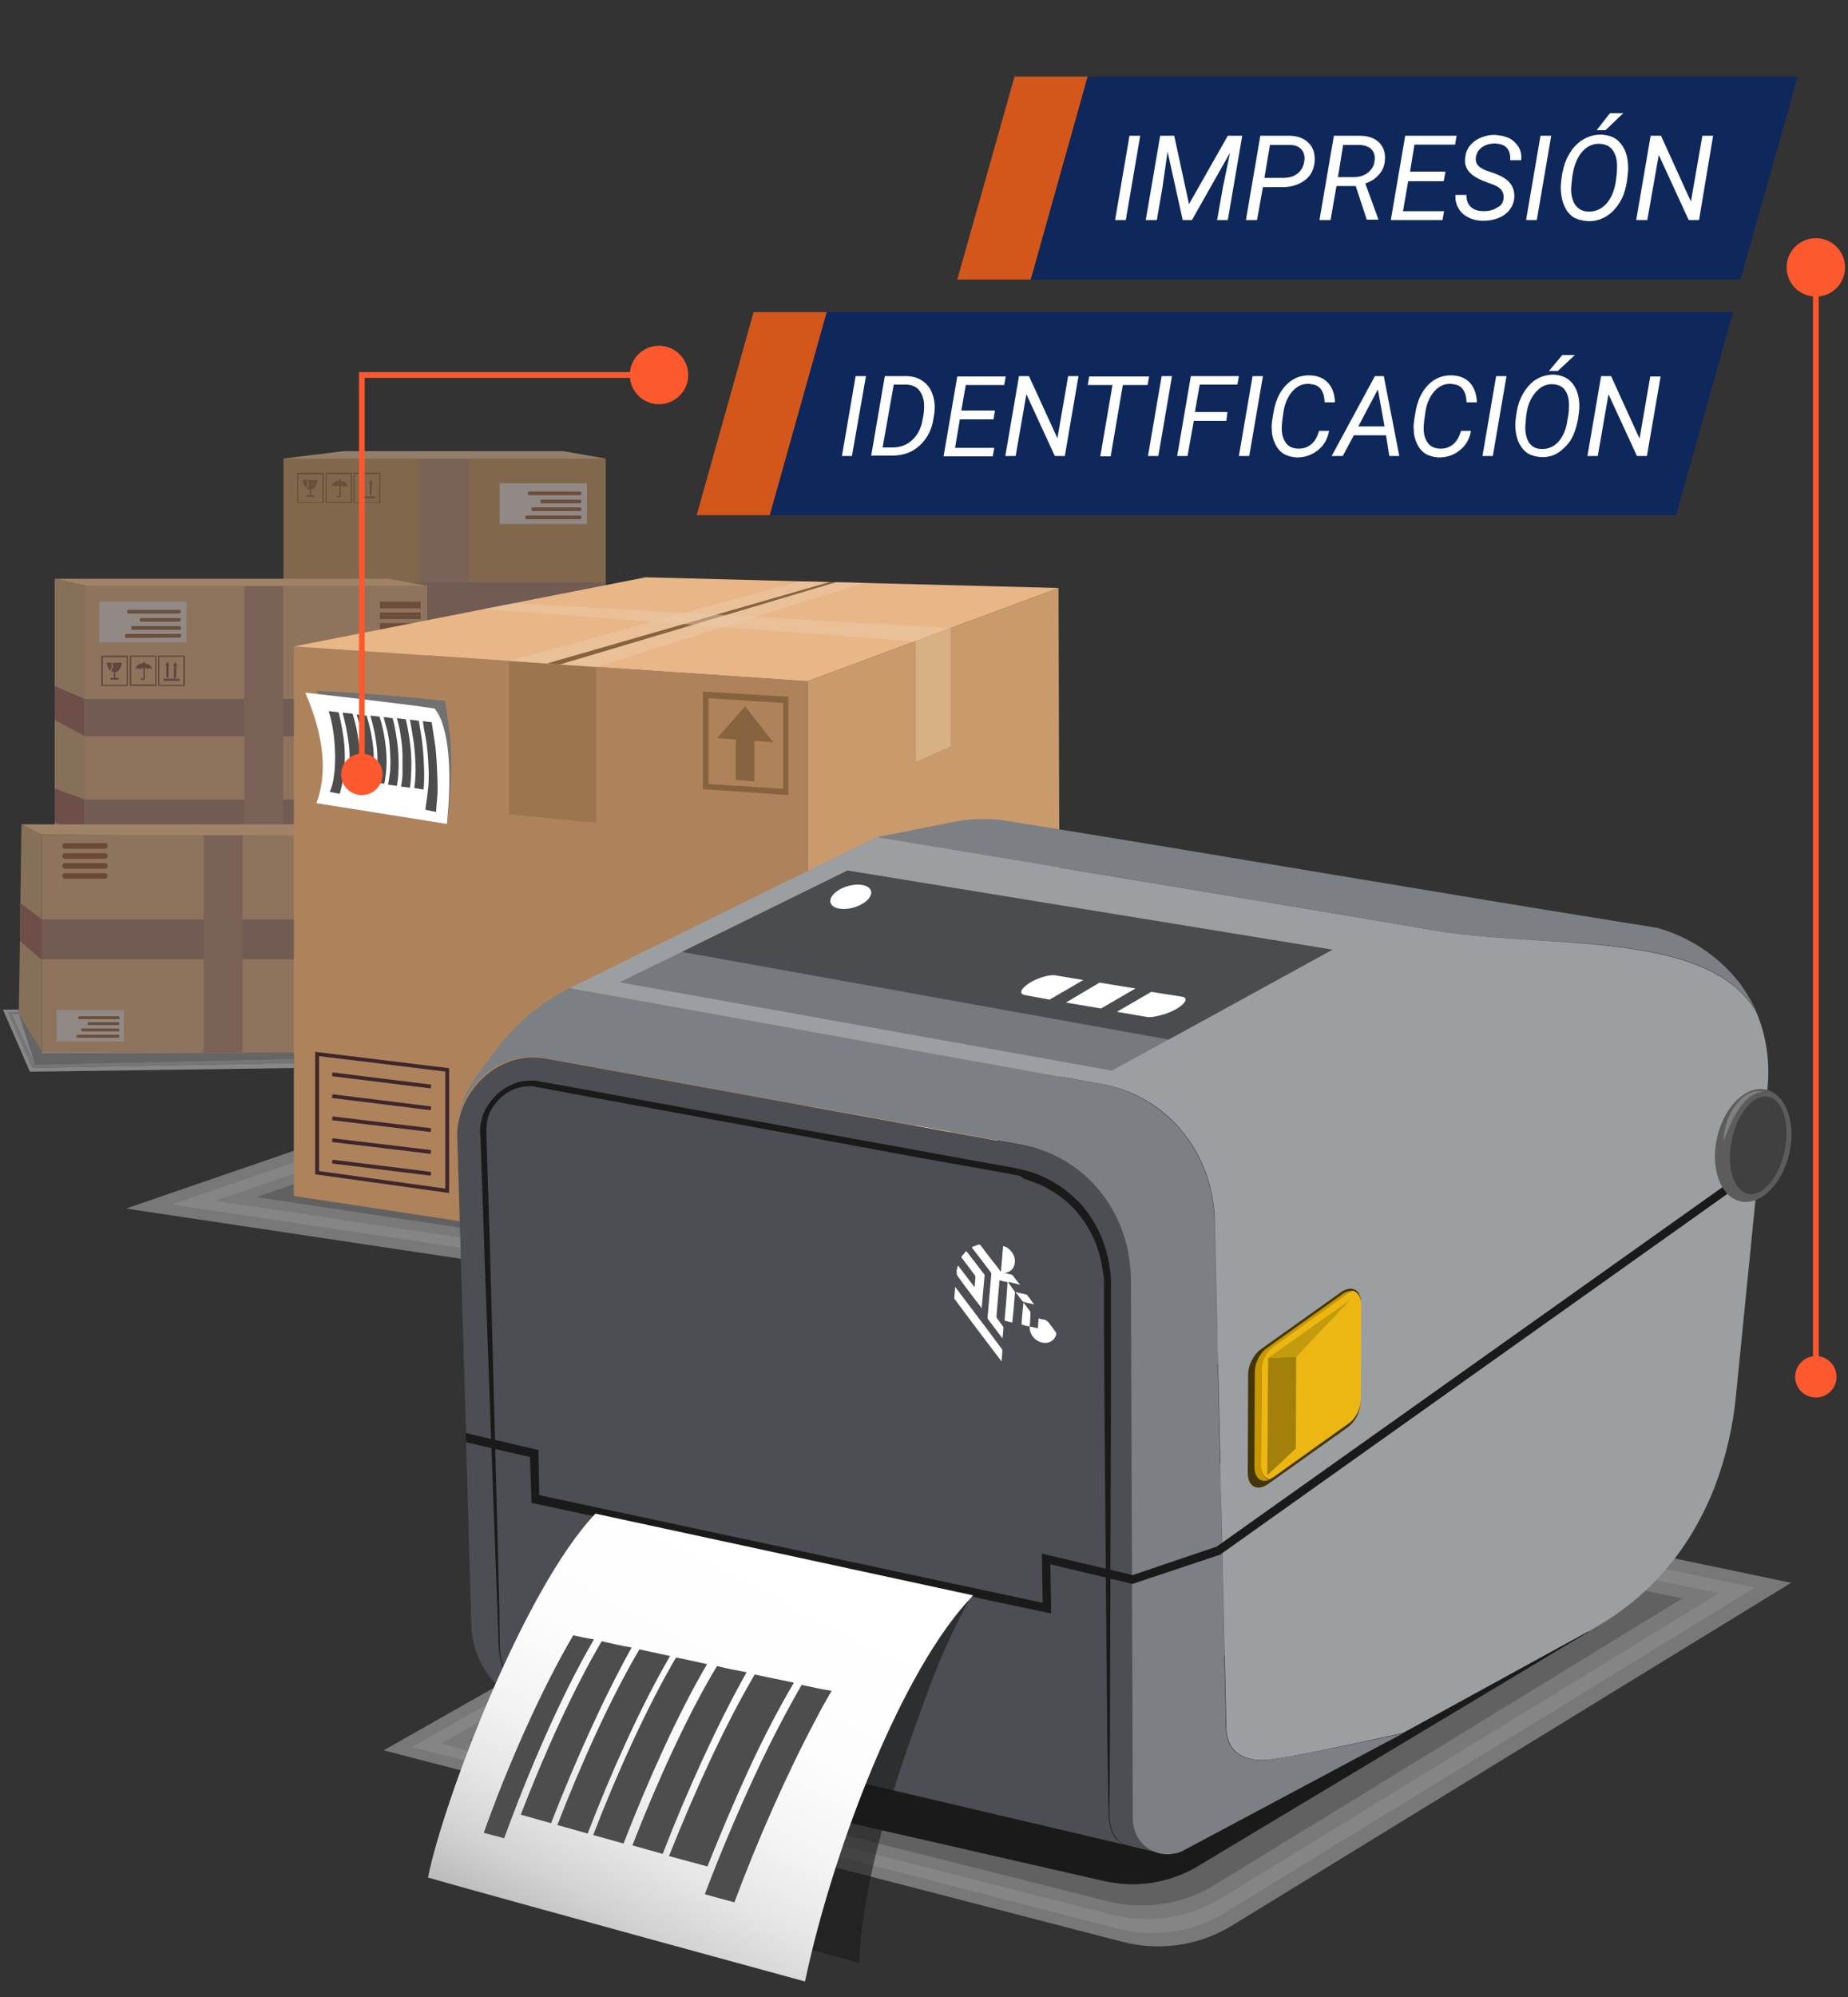 <svg version="1.1" id="Layer_1" xmlns="http://www.w3.org/2000/svg" x="0" y="0" viewBox="0 0 500 540" style="enable-background:new 0 0 500 540" xml:space="preserve"><rect x="0" y="0" width="500" height="540" fill="#333333" stroke="none"/><style>.st0{opacity:.5;fill:#bebebe}.st0,.st1,.st2{enable-background:new}.st1{opacity:.5;fill:#939393}.st2{fill:#6e6e6e}.st2,.st3{opacity:.5}.st4{fill:#4a4a4a}.st7{fill:#b9aea9}.st8{fill:#855a3d}.st9{fill:#997668}.st10{fill:#8c6c5f}.st12{fill:#aa8a6b}.st13{fill:#cea57c}.st14{fill:#b58f6f}.st15{fill:#875a52}.st16{fill:#825336}.st17{fill:#956f51}.st20{fill:#764d46}.st27{opacity:.5;fill:#ebcbab;enable-background:new}.st28{fill:#87623f}.st29{fill:none;stroke:#3e262d;stroke-width:1.025;stroke-miterlimit:10}.st31{fill:#fff}.st32{fill:#4d4d4d}.st37{fill:#1a1a1a}.st38{fill:#7c8084}.st53{fill:#d3571b}.st54{fill:#0e285c}.st55{fill:#fe592e}.st56{fill:none;stroke:#fe592e;stroke-width:1.548;stroke-miterlimit:10}</style><path class="st0" d="m34.1 326.8 293.4 44 34-32.7-230.6-44.6z"/><path class="st1" d="m327.1 367.8 32.5-31.2-220.5-42.8-92.6 31.9z"/><path class="st2" d="m326.6 365 31.1-29.9-210.9-40.9-88.6 30.5z"/><g class="st3"><path class="st4" d="m69.3 323.7 256.8 38.6 29.7-28.6-201.7-39.1z"/></g><g style="opacity:.7"><path style="fill:#a37f59" d="M76.7 124h87.2v80.3H76.7z"/><path class="st7" d="M135.2 130.7h23.6v11h-23.6z"/><path class="st8" d="M142.5 140.4c-.3 0-.4-.2-.4-.4v-.2c0-.3.2-.4.4-.4h14.4c.3 0 .4.2.4.4v.2c0 .3-.2.4-.4.4h-14.4zm14.8-2.8c0-.3-.2-.4-.4-.4h-12.7c-.3 0-.4.2-.4.4v.2c0 .3.2.4.4.4h12.7c.3 0 .4-.2.4-.4v-.2zm0-2.1c0-.3-.2-.4-.4-.4h-10.3c-.3 0-.4.2-.4.4v.2c0 .3.2.4.4.4h10.3c.3 0 .4-.2.4-.4v-.2zm0-2.2c0-.3-.2-.4-.4-.4h-13.7c-.3 0-.4.2-.4.4v.2c0 .3.2.4.4.4h13.7c.3 0 .4-.2.4-.4v-.2z"/><path class="st9" d="M113.8 124h12.9v80.3h-12.9z"/><path class="st10" d="M76.7 157.5h87.2v13.3H76.7z"/><path style="fill:#bca080" d="m76.7 124 16.2-2h59.5l11.5 2z"/><path class="st12" d="M14.8 225.3v-68.8l8.2 1.9v66.9z"/><path class="st13" d="M105.1 156.5H14.8l8.2 1.9h92.6z"/><path class="st14" d="M23 158.4h92.6v66.9H23z"/><path class="st15" d="m22.9 189-8.1-3.5v9.2l8.1 4.3z"/><path class="st10" d="M22.9 189h92.7v10.1H22.9z"/><path class="st15" d="m22.9 216.2-8.1-3v9.1l8.1 4z"/><path class="st10" d="M22.9 216.2h92.7v10.3H22.9z"/><path class="st9" d="M66.1 158.5h10.5v67.8H66.1z"/><path class="st8" d="M102.8 162.7h11v1.8h-11zM102.8 165.6h11v1.8h-11zM102.8 168.5h11v1.8h-11zM102.8 171.4h11v1.8h-11z"/><path class="st12" d="M11.3 225.7v58.8l-6.2-10.2V273l.3-18.5.1-10.3.3-21.3z"/><path class="st13" d="M5.8 222.9h89.6l9.7 3.2-93.8-.4z"/><path class="st14" d="M105.1 226.1v58.6H11.3v-59z"/><path class="st10" d="M11.2 248.6h93.9v10.8H11.2z"/><path class="st15" d="M11.3 248.6v10.9l-5.9-5 .1-10.3z"/><path class="st9" d="M55.1 225.9h10.5v58.8H55.1z"/><path class="st16" d="M28.5 229.5h-11c-.3 0-.6-.3-.6-.6v-.3c0-.3.3-.6.6-.6h11c.3 0 .6.3.6.6v.3c0 .3-.3.6-.6.6zM28.5 232.2h-11c-.3 0-.6-.3-.6-.6v-.3c0-.3.3-.6.6-.6h11c.3 0 .6.3.6.6v.3c0 .3-.3.6-.6.6zM28.5 234.9h-11c-.3 0-.6-.3-.6-.6v-.3c0-.3.3-.6.6-.6h11c.3 0 .6.3.6.6v.3c0 .3-.3.6-.6.6zM28.5 237.6h-11c-.3 0-.6-.3-.6-.6v-.3c0-.3.3-.6.6-.6h11c.3 0 .6.3.6.6v.3c0 .3-.3.6-.6.6z"/><path class="st12" d="M81.4 206.4h82.3v82.3H81.4z"/><path class="st17" d="M172.7 203.4v75.4l-9.1 9.9v-82.3z"/><path class="st13" d="M81.4 206.4h82.2l9.1-3H93.9z"/><path class="st10" d="M116.6 206.6h11.5v82.2h-11.5z"/><path style="fill:#82574f" d="M81.4 241.4h82.3v11.8H81.4z"/><path style="fill:#4f2f2c" d="M172.7 237.6v11l-8.8 4.4-.3.2v-11.8l.3-.2z"/><path class="st17" d="M91.7 212.3h6.2c.7 0 1.1.2 1 1-.1.7.1 1.6-1 1.6H85.2c-1 0-1-.6-1-1.4 0-.7.2-1.2 1-1.2h6.5zM91.7 216.3h6.2c.7 0 1.1.2 1 1-.1.7.1 1.6-1 1.6H85.2c-1 0-1-.6-1-1.4 0-.7.2-1.2 1-1.2h6.5zM91.7 220.4h6.2c.7 0 1.1.2 1 1-.1.7.1 1.6-1 1.6H85.2c-1 0-1-.6-1-1.4 0-.7.2-1.2 1-1.2h6.5z"/><path class="st7" d="M84.7 274h21.6v10.7H84.7z"/><path class="st8" d="M91.4 283.4c-.2 0-.4-.2-.4-.4v-.2c0-.2.2-.4.4-.4h13.1c.2 0 .4.2.4.4v.2c0 .2-.2.4-.4.4H91.4zm13.4-2.6c0-.2-.2-.4-.4-.4H92.9c-.2 0-.4.2-.4.4v.2c0 .2.2.4.4.4h11.6c.2 0 .4-.2.4-.4v-.2h-.1zm0-2.2c0-.2-.2-.4-.4-.4H95c-.2 0-.4.2-.4.4v.2c0 .2.2.4.4.4h9.4c.2 0 .4-.2.4-.4v-.2zm0-2.1c0-.2-.2-.4-.4-.4H92c-.2 0-.4.2-.4.4v.2c0 .2.2.4.4.4h12.4c.2 0 .4-.2.4-.4v-.2z"/><path class="st7" d="M15.3 273.1h18.2v8.5H15.3z"/><path class="st8" d="M21 280.6c-.2 0-.3-.1-.3-.3v-.2c0-.2.1-.3.3-.3h11c.2 0 .3.1.3.3v.2c0 .2-.1.3-.3.3H21zm11.3-2.2c0-.2-.1-.3-.3-.3h-9.7c-.2 0-.3.1-.3.3v.2c0 .2.1.3.3.3H32c.2 0 .3-.1.3-.3v-.2zm0-1.7c0-.2-.1-.3-.3-.3h-8c-.2 0-.3.1-.3.3v.2c0 .2.1.3.3.3h8c.2 0 .3-.1.3-.3v-.2zm0-1.6c0-.2-.1-.3-.3-.3H21.5c-.2 0-.3.1-.3.3v.2c0 .2.1.3.3.3h10.6c.2 0 .3-.1.3-.3l-.1-.2z"/><path class="st7" d="M26.9 162.7h23.6v11H26.9z"/><path class="st8" d="M34.2 172.5c-.3 0-.4-.2-.4-.4v-.3c0-.3.2-.4.4-.4h14.4c.3 0 .4.2.4.4v.2c0 .3-.2.4-.4.4l-14.4.1zm14.7-2.8c0-.3-.2-.4-.4-.4H35.9c-.3 0-.4.2-.4.4v.2c0 .3.2.4.4.4h12.7c.3 0 .4-.2.4-.4v-.2h-.1zm0-2.2c0-.3-.2-.4-.4-.4H38.2c-.3 0-.4.2-.4.4v.2c0 .3.2.4.4.4h10.3c.3 0 .4-.2.4-.4v-.2zm0-2.2c0-.3-.2-.4-.4-.4H34.8c-.3 0-.4.2-.4.4v.2c0 .3.2.4.4.4h13.7c.3 0 .4-.2.4-.4v-.2zM137.4 278.4h7.2v8.2h-7.2v-8.2zm.4 7.9h6.5v-7.5h-6.5v7.5zM152.8 278.4h7.2v8.2h-7.2v-8.2zm6.9.4h-6.5v7.6h6.5v-7.6zM152.4 286.7h-7.2v-8.2h7.2v8.2zm-.3-7.9h-6.5v7.5h6.5v-7.5z"/><path class="st8" d="M143.1 280.4c-.1.3-.1.6-.2.8-.1.5-.4.9-.7 1.3-.3.3-.6.4-.9.5v1.5h.9v.5H140v-.5h.9V283.1c0-.1 0-.1-.1-.1l-.6-.3c-.1 0-.1-.1 0-.1.2-.4.4-.9.6-1.4-.1-.1-.3-.1-.4-.2l.3-.6h2.4c-.1 0-.1 0 0 0z"/><path class="st8" d="M139 280.4h1.4c0 .1-.1.2-.1.3-.1.1-.1.3-.2.4s0 .1.1.2c.1 0 .1.1.2.1-.2.4-.3.7-.5 1.1-.7-.7-.9-1.4-.9-2.1zM157.1 281.2h-.3c.2-.4.4-.8.6-1.1.3.4.4.8.6 1.1h-.3v3.2h-.6v-3.2zM155.4 280.1c.2.4.4.8.6 1.1h-.4v3.2h-.6v-3.2h-.3c.2-.3.4-.7.7-1.1zM154.3 284.7h4.3v.6h-4.3zM151.2 282.2c-.1 0-.1-.1-.1-.1-.3-.3-.7-.3-.9 0-.1.1-.1.1-.2 0-.2-.2-.4-.3-.6-.2-.1 0-.2.1-.1.2v2.5c0 .3-.2.5-.4.5-.4.1-.8-.3-.7-.6h.4v.2s.1.1.2.1.1-.1.1-.1v-2.6c0-.1-.1-.2-.2-.2-.3-.1-.5 0-.6.2-.1.1-.1.1-.3 0-.3-.3-.7-.3-.9 0l-.1.1c0-.7.6-1.6 2.1-1.7v-.5h.4v.4c.7.1 1.3.3 1.7.9.1.3.1.6.2.9zM80.4 127.8h7.2v8.2h-7.2v-8.2zm.3 8h6.5v-7.5h-6.5v7.5zM95.7 127.8h7.2v8.2h-7.2v-8.2zm6.9.4H96v7.6h6.5l.1-7.6zM95.3 136h-7.2v-8.2h7.2v8.2zm-.4-7.8h-6.5v7.5h6.5v-7.5z"/><path class="st8" d="M86 129.8c-.1.3-.1.6-.2.8-.1.5-.4.9-.7 1.3-.3.3-.6.4-.9.5v1.5h.9v.5h-2.2v-.5h.9V132.5c0-.1 0-.1-.1-.1l-.6-.3c-.1 0-.1-.1 0-.1.2-.4.4-.9.6-1.4-.1-.1-.3-.1-.4-.2l.3-.6H86c-.1-.1-.1-.1 0 0z"/><path class="st8" d="M81.9 129.7h1.4c0 .1-.1.2-.1.3-.1.1-.1.3-.2.4 0 .1 0 .1.1.2.1 0 .1.1.2.1-.2.4-.3.7-.5 1.1-.7-.6-.9-1.3-.9-2.1zM100 130.7h-.3c.2-.4.4-.8.6-1.1.3.4.4.8.6 1.1h-.3v3.2h-.6v-3.2zM98.3 129.5c.2.4.4.8.6 1.1h-.3v3.2H98v-3.2h-.3c.1-.3.3-.7.6-1.1zM97.2 134.2h4.3v.6h-4.3zM94.1 131.7c-.1 0-.1-.1-.1-.1-.3-.3-.7-.3-.9 0-.1.1-.1.1-.2 0-.2-.2-.4-.3-.6-.2-.1 0-.2.1-.1.2v2.5c0 .3-.2.5-.4.5-.4.1-.8-.3-.7-.6h.4v.2s.1.1.2.1.1-.1.1-.1v-2.6c0-.1-.1-.2-.2-.2-.3-.1-.5 0-.6.2-.1.1-.1.1-.3 0-.3-.3-.7-.3-.9 0l-.1.1c0-.7.6-1.6 2.1-1.7v-.4h.4v.4c.7.1 1.3.3 1.7.9 0 0 .2.4.2.8z"/><path class="st20" d="M27.4 177.3h7.2v8.2h-7.2v-8.2zm.4 7.9h6.5v-7.5h-6.5v7.5zM42.8 177.3H50v8.2h-7.2v-8.2zm6.8.3h-6.5v7.6h6.5v-7.6zM42.3 185.5h-7.2v-8.2h7.2v8.2zm-.3-7.9h-6.5v7.5H42v-7.5z"/><path class="st20" d="M33 179.2c-.1.3-.1.6-.2.8-.1.5-.4.9-.7 1.3-.3.3-.6.4-.9.5v1.5h.9v.5h-2.2v-.5h.9V181.9c0-.1 0-.1-.1-.1l-.6-.3c-.1 0-.1-.1 0-.1.2-.4.4-.9.6-1.4-.1-.1-.3-.1-.4-.2l.3-.6H33z"/><path class="st20" d="M28.9 179.2h1.4c0 .1-.1.2-.1.3-.1.1-.1.3-.2.4 0 .1 0 .1.1.2.1 0 .1.1.2.1-.2.4-.3.7-.5 1.1-.6-.6-.8-1.3-.9-2.1zM47.1 180.1h-.3c.2-.4.4-.8.6-1.1.3.4.4.8.6 1.1h-.3v3.2H47l.1-3.2zM45.3 178.9c.2.4.4.8.6 1.1h-.3v3.2H45V180h-.3c.1-.3.4-.7.6-1.1zM44.2 183.5h4.3v.6h-4.3zM41.1 181c-.1 0-.1-.1-.1-.1-.3-.3-.7-.3-.9 0-.1.1-.1.1-.2 0-.2-.2-.4-.3-.6-.2-.1 0-.2.1-.1.2v2.5c0 .3-.2.5-.4.5-.4.1-.8-.3-.7-.6h.4v.2s.1.1.2.1l.1-.1v-2.6c0-.1-.1-.2-.2-.2-.3-.1-.5 0-.6.2-.1.1-.1.1-.3 0-.3-.3-.7-.3-.9 0l-.1.1c0-.7.6-1.6 2.1-1.7v-.3h.4v.4c.7.1 1.3.3 1.7.9.1.1.2.4.2.7z"/></g><path style="fill:#ae835b" d="M218.5 184.2v160.3l-139-21.1V174.8l34.3 2.3 1.8.2 11.1.7 11 .7 23.6 1.7 2.5.1z"/><path style="fill:#9c754e" d="M161.3 180.4v42.1l-23.6-2.3v-41.5z"/><path style="fill:#c99a6b" d="M218.5 184.2v160.3l24.6-17 6.8-4.8 36.9-26.2-.4-137.5z"/><path style="fill:#d9af84" d="M257.2 169.8v32l-9.4 4.2v-32.5z"/><path style="fill:#f9cc9c" d="M257.2 286.3v31.2l-7.3 5.2-2.1 1.6v-31.5z"/><path style="fill:#e8b687" d="m286.4 159-67.9 25.2-69.6-4.7-4-.3-65.4-4.4 95.2-18.7 49.7 1.3 4.5.1z"/><path class="st27" d="m216.2 157.2-78.5 21.5 23.6 1.7 72.5-22.8z"/><path class="st28" d="m226.3 157.4-74.9 22.3-3.4-.3 76.4-22z"/><path class="st29" d="M85.8 317.1V285l35.2 4.3V322zM89.9 290.5l26.7 3.3M89.9 296.4l26.7 3.3M89.9 302.4l26.7 3.2M89.9 308.3l26.7 3.2M89.9 314.1l26.7 3.3"/><path d="m120.9 222.8-35.3-5.5c1.4-2.8 3.4-8.2 3.4-15.4 0-6.9-2.1-12.3-3.4-15.1 11.8.5 23 1.5 34.8 2.7.7 5.1 1.7 9.8 1.7 16.4 0 6.3-.5 12-1.2 16.9z" style="fill:#717171"/><path class="st31" d="M120.9 222.8c1.4-13.1.8-26.2-3.3-31.2-8.9-1.4-35-4.3-35-4.3 2.3 5.4 7.4 18.2 3 29.9l35.3 5.6z"/><g><path class="st32" d="M108.9 204v5.3c0 1.1-.2 2.3-.4 3.4l2.4.3c0-.2 0-.3.1-.5.2-2.1.3-4.1.3-6.2 0-3.1-.4-6.3-1-9.4-.2-.8-.3-1.6-.5-2.4l-2.4-.3c.3 1.3.7 2.6.9 4 .3 2.1.6 3.9.6 5.8zM105.5 202.8c.1 1.5.2 3.1.1 4.6 0 .8-.1 1.5-.2 2.3-.1.8-.3 1.7-.4 2.5l2.4.3c0-.2.1-.4.1-.7.4-2.5.4-5 .3-7.5-.1-2.6-.5-5.1-1-7.7-.2-.8-.3-1.6-.6-2.4l-2.4-.3.3 1.2c.8 2.6 1.3 5.1 1.4 7.7zM112.4 206.4c.1 2.3 0 4.5-.3 6.7l2.5.4c0-.4.1-.9.1-1.4.1-1.7.1-3.4 0-5.2-.1-3.1-.4-6.1-.9-9.1-.2-1-.3-1.9-.5-2.9l-2.4-.3c.3 1.4.5 2.7.7 4 .5 2.7.7 5.3.8 7.8z"/><path class="st32" d="m101.6 211.6 2.4.3c.2-1.2.4-2.4.5-3.6.2-2.6.1-5.1-.3-7.7-.3-2.3-.8-4.6-1.5-6.8l-2.5-.3c1.8 6.1 2.5 12 1.4 18.1zM91.6 192.6l-2.7-.3c2.1 5.9 2.5 17.6.3 21.8.1 0 .2 0 .3.1.7.1 1.5.3 2.2.4.2 0 .3 0 .3-.2.3-1.2.6-2.4.8-3.6.3-2.1.5-4.1.5-6.2 0-2.2-.2-4.5-.6-6.7-.3-1.7-.6-3.5-1.1-5.3z"/><path class="st32" d="m98 211.1 2.6.4c0-.2.1-.5.1-.7.1-.8.3-1.6.3-2.4.2-2.6.2-5.1-.2-7.7-.3-2.4-.9-4.8-1.6-7.2l-2.7-.3c1.8 5.9 2.7 11.9 1.5 17.9zM118.2 207c-.1-1.7-.2-3.4-.4-5.1-.3-2.2-.7-4.4-1-6.6l-2.4-.3c.2 1.4.4 2.7.7 4.1.6 3.3.8 6.5.9 9.8 0 1.6 0 3.1-.2 4.6-.2 1.7-.4 3.4-.7 5.2 0 .2 0 .3.2.3.6.1 1.3.3 1.9.4.3 0 .5.1.8.2v-.3c.1-2 .4-3.9.4-5.9 0-2.1-.1-4.2-.2-6.4zM94.5 206.9c0 .9-.2 1.8-.3 2.7 0 .3-.1.6-.1.9l2.7.4c.2-.8.3-1.7.4-2.5.2-2.2.2-4.5 0-6.8-.2-1.7-.5-3.3-.8-4.9-.3-1.2-.6-2.4-1-3.7l-2.7-.3c.5 2 1 4 1.3 6 .5 2.8.7 5.5.5 8.2z"/></g><g><path class="st28" d="M152.8 326.6c.2 0 .4-.1.4-.3V316c0-.3-.2-.4-.4-.4s-.4.1-.4.3v10.3c0 .2.1.5.4.4"/><path class="st28" d="m146.1 327.5 13.3 2.1c1.4.3 2.5-.8 2.5-2.3V313c0-1.5-1.1-2.9-2.5-3.2l-13.3-2.1c-1.4-.3-2.5.8-2.5 2.3v14.4c0 1.4 1.1 2.9 2.5 3.1m13.3-16.9c1 .2 1.8 1.2 1.8 2.3v14.4c0 1-.8 1.8-1.8 1.7l-13.3-2.1c-1-.2-1.8-1.2-1.8-2.3v-14.4c0-1 .8-1.8 1.8-1.7l13.3 2.1z"/><path class="st28" d="M147.3 318.4c.5-2.1 2.7-3.4 5.5-2.9 2.7.5 4.9 2.5 5.5 4.7l-11-1.8zM154.6 314.4c.2 0 .4-.1.4-.3v-2.5c0-.3-.2-.4-.4-.4s-.4.1-.4.3v2.5c.1.2.3.4.4.4M152.8 314.1c.2 0 .4-.2.4-.3v-2.5c0-.3-.2-.4-.4-.4s-.4.1-.4.3v2.5c0 .2.1.4.4.4M150.8 313.8c.2 0 .4-.1.4-.3V311c0-.3-.2-.4-.4-.4s-.4.1-.4.3v2.5c.1.2.2.3.4.4M185.1 334l13.3 2.1c1.4.3 2.5-.8 2.5-2.3v-14.4c0-1.5-1.1-2.9-2.5-3.2l-13.4-2.1c-1.4-.3-2.5.8-2.5 2.3l.1 14.4c0 1.6 1.2 3 2.5 3.2m13.3-16.9c1 .2 1.9 1.2 1.8 2.3v14.4c0 1-.9 1.9-1.9 1.7l-13.3-2.1c-1-.2-1.8-1.2-1.8-2.3l-.1-14.4c0-1 .8-1.8 1.9-1.7l13.4 2.1z"/><path class="st28" d="M188.3 318.6v4.8c0 1.3 1 2.5 2.2 2.7l2.7.4c1.2.2 2.2-.7 2.2-2v-4.8l-1.3-.2v5.1c0 .3-.2.4-.4.3-.2 0-.4-.2-.4-.4v-5.1l-5-.8z"/><g><path class="st28" d="m165.4 327.5 13.5 2.2c.2 0 .4-.1.4-.3s-.2-.4-.4-.4l-13.5-2.2c-.2 0-.4.1-.4.3.1.2.2.5.4.4"/><path class="st28" d="m165.5 330.7 13.3 2.1c1.4.3 2.5-.8 2.5-2.3v-14.4c0-1.5-1.1-2.9-2.5-3.2l-13.3-2.1c-1.4-.3-2.5.8-2.5 2.3v14.4c0 1.6 1.2 3 2.5 3.2m13.3-16.9c1 .2 1.9 1.2 1.9 2.2v14.4c0 1-.8 1.8-1.9 1.7l-13.3-2.1c-1-.2-1.8-1.2-1.8-2.3v-14.4c0-1 .8-1.8 1.8-1.7l13.3 2.2z"/><path class="st28" d="M176.1 317.1v11.8l-.6-.1V317z"/><path class="st28" d="m172.9 319.2.5.6 2.4-2.4 2.5 3.2.5-.4-3-4zM168.9 315.9v11.9l-.6-.2v-11.8z"/><path class="st28" d="m165.6 318 .6.6 2.4-2.4 2.4 3.2.6-.5-3-3.9z"/></g></g><g><path class="st28" d="m213.3 215-23.1-1.6V187l23.1 1.4V215zm-21.6-3 20.2 1.3v-23.2l-20.2-1.3V212z"/><path class="st28" d="m204.1 211.3-5-.4v-13.6l5 .8z"/><path class="st28" d="m209.2 200.7-15.2-1.1 7.6-8.6z"/></g><g><path style="opacity:.5;fill:#ddd;enable-background:new" d="M79.5 287.5v1.3l-71.4 1L.8 273h4.3v.7l-3-.1 6.7 15.2z"/><path class="st1" d="m11.3 284.5 58.2.2H11.3z"/><path style="opacity:.5;fill:#bababa;enable-background:new" d="M79.5 286.3v1.2l-70.7 1.3-6.7-15.2 3 .1v.6l4.4 13.6z"/><path class="st2" d="m11.3 284.5 58.2.2H11.3z"/><path style="opacity:.5;fill:#989898;enable-background:new" d="M79.5 284.7v1.6l-70 1.6-6.2-13.6h1.8l6.2 10.2h.3l43.5.2h10.5z"/><path style="fill:#989898" d="M79.5 284.7h-10z"/></g><path class="st27" d="m247.8 173.5 9.4-3.7-118.2-6.7-8.3 1.6z"/><g><path class="st0" d="m264.7 382-160.9 91.3 200 51.8c10 2.6 20.7 1 29.5-4.4L484.6 428l-219.9-46z"/><path class="st1" d="m331.8 517 143-87.7-210.6-43.6-152.7 86.7 190.9 49.1c10 2.6 20.6 1 29.4-4.5z"/><path class="st2" d="m330.4 513.3 134.7-82.5-201.2-41.3-144.6 82L301 517.8c10 2.5 20.5.9 29.4-4.5z"/><g class="st3"><path class="st4" d="M263.4 393.2 127 470.6l172.6 43.5c10 2.5 20.5.9 29.2-4.5l126.4-77.4-191.8-39z"/></g><path class="st37" d="M141.4 460.2c0 7.3 5.1 13.7 12.2 15.3l144.9 33.1c8.6 2 17.6.7 25.3-3.8l106.1-63.6-288.5 19z"/><path class="st38" d="M475.3 273.7c-13.3-22.9-57.7-16.9-88.3-22.3-17.4-3.1-149.8-25-149.8-25l20.5-4.1c5-1 10.1-1.1 15-.3 62.6 10.1 113 18.9 175.7 28.9 4 1.1 13.8 4.5 21.7 14.2.4.4.7.9 1 1.3 1.6 2.3 3.1 4.8 4.2 7.3z"/><path d="m477.5 299-7.8 78.3c-.8 8.4-2.7 16.6-5.7 24.6-6.5 16.6-17.3 30-34 39.1l-50.4 27.6s-26.3 5.9-35.2 7.1c-7.7 1.1-12.5-1.9-12.6-8.5l-3.1-136.8c-.4-18.9-13-34.2-30.8-37.3l-143.8-25.9 83-40.8s132.4 21.9 149.8 25c30.6 5.4 75.1-.4 88.3 22.3 3.3 7.7 4.1 16.6 2.3 25.3z" style="fill:#9b9fa1"/><path d="M377.5 469.8s-64.2 30.9-64.8 31l-167.3-39.3c-10.6-2.3-17.9-11.7-17.9-23l-1.4-48.4v-2.4l-2.4-80.8c0-1.1.1-2.2.3-3.2l.3-1.3c.6-2.6 1.7-5.1 3.2-7.2 4.4-6.5 12.1-10.4 19.9-9l129.2 23.5c17.5 3.2 29.7 18.3 29.8 37l.3 79.4v2.4l.1 60.4 70.7-19.1z" style="fill:#4c4e53"/><path class="st37" d="m147.8 461.4-.9-.3c-.1 0-.3-.1-.5-.1l-.4-.1c-.3-.1-.7-.2-.9-.3l-.9-.4c-1.2-.6-2.4-1.3-3.4-2.2l-.4-.3-.4-.3c-.3-.3-.5-.4-.7-.7-.4-.5-.8-1-1.2-1.6-.4-.5-.8-1.1-1.1-1.7-.1-.3-.3-.6-.4-.9l-.2-.4-.1-.4c-.5-1.2-.8-2.5-1.1-4-.2-1.3-.3-2.7-.3-4l-.3-8-1.2-32.1-2.3-64.1-1.1-32.1-.1-1v-1.1c0-.4.1-.7.1-1.1l.2-1c.3-1.4.8-2.8 1.6-4 1.5-2.4 3.6-4.5 6.2-5.7 1.3-.7 2.7-1.1 4.1-1.2.7-.1 1.5-.1 2.2-.1.4 0 .7 0 1.1.1.1 0 .4 0 .5.1l.5.1 7.9 1.4 63.2 11.6 31.6 5.7 15.8 2.9 7.9 1.4 2 .4c.7.1 1.3.3 2 .4l1 .3c.3.1.7.2 1 .3.7.2 1.3.4 2 .7 2.6 1 5 2.4 7.2 4l1.6 1.3c.5.4 1 .9 1.5 1.4.3.3.5.4.8.7l.7.8c.4.5.9 1 1.3 1.6 3.4 4.4 5.5 9.7 6.3 15.1l.3 2.1c0 .7.1 1.3.1 2.1v28l-.2 64.1-.1 32.2-.1 16v4c0 1.3.2 2.7.7 4 .1.3.3.7.4.9.1.3.3.6.5.8.4.5.8 1 1.3 1.4 1.1.8 2.4 1.2 3.7 1.6-1.3-.3-2.6-.7-3.7-1.5-.5-.4-1-.8-1.4-1.3-.2-.3-.4-.5-.5-.8-.1-.3-.3-.6-.4-.9-.5-1.2-.7-2.6-.8-4 0-1.3 0-2.7-.1-4l-.3-16-.3-32.2-.5-64.2-.1-16v-11.9c0-.7 0-1.3-.1-1.9l-.3-1.9c-.8-5.2-2.8-10.1-6-14.2l-1.2-1.5-.7-.7c-.2-.3-.4-.4-.7-.7-.4-.4-.9-.9-1.4-1.3l-1.5-1.2c-2.1-1.5-4.3-2.8-6.8-3.7-.6-.3-1.2-.4-1.9-.7-.3-.1-.7-.2-.9-.3l-1.2-.8c-.7-.1-1.2-.3-1.9-.4l-2-.4-7.9-1.4-15.8-2.8-31.8-5.9-63.1-11.6-7.9-1.5-.5-.1c-.1 0-.3 0-.4-.1-.3 0-.6-.1-.9-.1-.6 0-1.2 0-1.8.1-1.2.1-2.4.5-3.5 1-2.3 1.1-4.1 2.8-5.4 5-.7 1-1.1 2.3-1.3 3.4l-.1.9c0 .3-.1.6-.1.8v1.9l1 32.3 1.7 64.2.8 32.1.1 8c0 1.3 0 2.7.2 4 .2 1.3.5 2.6 1 3.9l.1.4.2.4c.1.3.3.6.4.8.3.6.7 1.2 1 1.7.4.5.8 1 1.2 1.6.2.3.4.4.7.7l.3.3.4.3c.9.8 2.1 1.6 3.3 2.3l.9.4c.3.1.7.3.9.4l.4.1c.1 0 .3.1.4.1l1.2.6z"/><path class="st38" d="m379.6 468.7-60 32-.8.3c-.8.2-1.6.3-2.3.4-5.3.3-10-3.7-10-9.7l-.5-145.2c0-18.6-12.2-33.8-29.8-37L147.1 286c-7.8-1.4-15.5 2.5-19.9 9-1.5 2.2-2.5 4.6-3.2 7.2.8-4 2.4-7.8 4.9-11.2l4.8-6.5c5.4-7.3 12.4-13.3 20.3-17.3l143.8 25.9c17.8 3.2 30.4 18.4 30.8 37.3l3.1 136.8c.1 6.7 4.9 9.6 12.6 8.5 8.9-1.2 35.3-7 35.3-7z"/><path style="fill:#77797f" d="m360.5 256.8-44.3 24.3-15.4 8.4-133.2-23.9 16.9-8.2 44.8-22z"/><path style="fill:#4a4c50" d="m360.5 256.8-44.3 24.3-131.7-23.7 44.8-22z"/><path class="st31" d="m293.1 265-9.1 5.3-6.6-1.2c-3.1-.5.9-4.1 5.8-5.2 1-.2 2-.3 2.7-.1l7.2 1.2zM307.2 267.3l-9.3 5.4-9.5-1.6 9.1-5.4zM314.1 274.5l-.8.2c-1.2.3-2.3.4-2.9.3l-8.2-1.4 9.3-5.4 8.2 1.3c3 .4-.7 3.8-5.6 5z"/><path class="st37" d="M474.3 317.9 330.1 420.4l-23.7 7.9-22.2-5.3.2 13.3-140.6-29.9-.4-12.4-17.3-4-.1-2.5 19.7 4.6.2 12.2 136.2 29.1-.2-13.3 24.5 5.8h.1l22.7-7.7L473.1 316z"/><ellipse transform="rotate(-76.932 474.35 309.69)" cx="474.3" cy="309.7" rx="15.5" ry="10" style="fill:#5c5c5c"/><ellipse transform="rotate(-78.1 475.71 309.694)" cx="475.7" cy="309.7" rx="13.4" ry="7.3" style="fill:#404040"/><path d="M466.3 308.7c0-1.6.3-3.1.7-4.6.4-1.6 1.1-3.1 2-4.4.8-1.3 2-2.7 3.4-3.6 1.3-.9 3.1-1.3 4.5-.9-1.5.2-2.8.8-4 1.9-1.1.9-2 2.1-2.8 3.4-.8 1.2-1.5 2.6-2.1 4-.6 1.4-1.2 2.8-1.7 4.2z" style="fill:gray"/><path d="M232.5 530.8c-8.4-2.4-62-16.9-79.4-20.6-8.4-1.7-14.6-10.5-21.4-15.4-4.9-3.5-5-8.9-4-15.3 1.2-7.1 4-12 8.7-17.5 5.5-6.3 8.6-14.2 12.2-21.7 3.7-7.4 8.2-15.1 15.3-19.4 9.4-5.6 20.7-4 30.8-2.1 0 .7 21.9 4.1 24.1 4.5 8.2 1.5 16.4 3.1 24.5 4.6 4.1.8 8.2 1.5 12.2 2.3 1.6.3 4.5.3 5.7 1.1 1.6 1.1.5 2.1-.3 3.8-3.9 7.4-7.2 15-10.1 22.9-3.1 8.9-17.6 45.6-18.3 72.8z" style="opacity:.6;fill:#1a1a1a;enable-background:new"/><linearGradient id="SVGID_1_" gradientUnits="userSpaceOnUse" x1="445.433" y1="5497.801" x2="550.188" y2="5304.021" gradientTransform="matrix(.997 -.045 -.087 .996 157.256 -4873.294)"><stop offset="0" style="stop-color:#000"/><stop offset=".021" style="stop-color:#141414"/><stop offset=".076" style="stop-color:#454545"/><stop offset=".135" style="stop-color:#717171"/><stop offset=".198" style="stop-color:#989898"/><stop offset=".264" style="stop-color:#b8b8b8"/><stop offset=".336" style="stop-color:#d2d2d2"/><stop offset=".414" style="stop-color:#e6e6e6"/><stop offset=".503" style="stop-color:#f4f4f4"/><stop offset=".611" style="stop-color:#fdfdfd"/><stop offset=".795" style="stop-color:#fff"/></linearGradient><path d="M161.1 409.3c-19.5 20.5-41.3 78.2-45.3 98.4 21.3 6.1 102 28.1 102 28.1 7.4-35 26-84.3 45.5-104.4-18.4-4-102.2-22.1-102.2-22.1z" style="fill:url(#SVGID_1_)"/><path class="st32" d="M155.1 442.2c-8.7 14.7-18.1 36.1-24.2 53.4 1.7.5 3.6.9 5.5 1.5 6.4-17.6 15.5-38.8 24.3-53.8-1.9-.3-3.8-.7-5.6-1.1zm61.8 13.4c-4.1 7.1-8.4 15.3-12.4 23.9-5 10.7-9.8 22.1-13.8 32.7 2.7.8 5.4 1.5 8 2.2 6.1-16.4 14.1-34.6 22.1-49.6 1.4-2.7 2.8-5.2 4.2-7.6-2.7-.4-5.3-1-8.1-1.6zm-12.7-2.8c-8.1 13.7-16.4 32-23.2 49.1l10.4 2.8c3.4-8.5 7.1-17.3 11-25.8 4-8.7 8.2-16.8 12.4-23.9-3.5-.7-7.1-1.5-10.6-2.2zm-41.4-9c-7.7 13-15.7 30.8-21.9 46.9l8.2 2.3c6.3-16.2 14.1-33.7 21.8-47.5-2.9-.5-5.6-1.1-8.1-1.7zm20.1 4.4c-7.8 13.3-16.1 31.6-22.4 48l8.2 2.3c6.4-16.5 14.7-35.1 22.6-48.5-2.8-.6-5.6-1.3-8.4-1.8zm11.1 2.3c-8 13.2-16.4 31.8-22.9 48.5l8.2 2.3c6.5-16.8 14.8-35.1 22.7-49.1-2.6-.5-5.3-1-8-1.7zm-21-4.5c-7.8 13.2-15.9 31.2-22.2 47.5l8.2 2.3c6.3-16.4 14.5-34.7 22.3-48-2.8-.6-5.6-1.2-8.3-1.8z"/><g><path d="M365.8 348.5c-.8-.1-1.8.1-2.8.8l-21.8 15.5c-2 1.4-3.5 4.3-3.5 6.9l-.1 26.6c0 3.2 2 4.7 4.4 3.6.3-.1.5-.3.8-.4l21.8-15.5c2-1.4 3.5-4.3 3.5-6.9l.1-26.6c.1-2.4-.9-3.8-2.4-4z" style="fill:#453605"/><path d="M366 349.1c-.3.1-.5.3-.8.4l-20.6 14.7c-1.9 1.3-3.2 4.1-3.3 6.6l-.1 25.5c0 2.1.9 3.6 2.3 3.8-2.3 1-4.1-.4-4.1-3.5l.1-25.5c0-2.5 1.3-5.2 3.3-6.6l20.6-14.7c.9-.6 1.9-.8 2.6-.7z" style="fill:#c79700"/><path d="m368.3 352.8-.1 25.5c0 2.5-1.3 5.2-3.3 6.6l-20.6 14.7c-.3.1-.5.3-.8.4-1.3-.3-2.4-1.6-2.3-3.8l.1-25.5c0-2.5 1.3-5.2 3.3-6.6l20.6-14.7c.3-.1.5-.3.8-.4 1.3.3 2.3 1.7 2.3 3.8z" style="fill:#ecb712"/><path style="fill:#a3800b" d="m343.1 367.2 7.6-.3-.1 24.8-7.7 7.2z"/><path style="fill:#c49a0e" d="m350.7 366.9 14.6-15.4-22.2 15.7z"/></g><ellipse transform="rotate(-16.301 230.197 242.556)" class="st31" cx="230.2" cy="242.5" rx="5.7" ry="3"/><g><path class="st31" d="M263 337.2c.7-.3 1.2-.4 1.9-.7 0 0 .2.1.3.1 1.2 1.6 2.4 3.2 3.6 4.7.7.8 1.3 1.7 1.9 2.5 0 0 .1.1.1.2.2-2.4.4-4.7.6-7 1.2 0 2.7 1.6 3.1 3.1.4 1.8-.4 4-2.9 4.1.7.1 1.4.3 2.1.5.1 0 .3.1.4.3.6.8 1.2 1.6 1.9 2.4-1.1-.3-2.1-.5-3.2-.8.1.1.1.2.1.3.5.8 1.1 1.5 1.6 2.3.1.1.1.3.1.4-.2 2.6-.4 5.2-.7 7.8v.2c-.7-.1-1.4-.3-2.1-.5.3-3.5.6-6.9.8-10.4-.7-.1-1.4-.3-2.2-.5v.3c-.3 3.2-.5 6.3-.8 9.4 0 .2 0 .3.1.5.6.8 1.1 1.5 1.7 2.3 0 .1.1.2.1.3-.1.9-.1 1.9-.3 2.9-.1-.1-.1-.1-.2-.3-1.2-1.6-2.4-3.2-3.7-4.9-.1-.1-.1-.3-.1-.5.3-3.9.7-7.7 1-11.6 0-.2 0-.4-.1-.5-1.7-2.3-3.4-4.5-5.2-6.8.3.1.3 0 .1-.1z"/><path class="st31" d="M259.2 342.2c1.5 2 3.1 4 4.5 5.9v-.1c.1-.8.1-1.8.2-2.7 0-.1-.1-.3-.1-.4l-3.6-4.8c-.1-.1-.1-.3 0-.4.4-.4.8-.9 1.2-1.4.1.1.1.2.3.3 1.5 2 3.1 4 4.6 6 .1.1.1.2.1.3-.3 2.9-.5 5.9-.8 8.8v.1c-.1-.1-.1-.1-.1-.2-2.2-2.9-4.4-5.7-6.5-8.7-.1-.1-.1-.2-.1-.3-.2-.7 0-1.6.3-2.4zM258.5 347.9c0 .1 0 .2.1.3 4.1 5.5 8.3 10.9 12.4 16.5.1.2.3.4.2.7-.1.8-.1 1.7-.2 2.7l-.2-.2c-4.2-5.5-8.4-11.1-12.5-16.6-.1-.1-.1-.3-.1-.3.1-.9.1-1.8.2-2.7v-.1l.1-.3zM278.6 358.7c.7.1 1.4.3 2.2.5.1-.9.1-1.8.2-2.7.5.1.9.3 1.4.3.6.1.9.4 1.3.8.7.9 1.3 1.7 2 2.7 0 .1.1.2.1.3-.3 1.9-2.1 2.9-4 2.4-2.1-.6-3.3-2.4-3.2-4.3z"/><path class="st31" d="M278.6 358.7c-.7-.1-1.4-.3-2.2-.5.1-2 .3-4 .5-6l.1.1c.6.8 1.1 1.5 1.7 2.3 0 .1.1.2.1.3 0 1.3-.1 2.5-.2 3.8zM274.9 349.4c.9.3 2 .4 2.9.7 0 0 .1 0 .1.1.7.8 1.2 1.7 1.9 2.5h-.1c-.9-.2-1.9-.4-2.8-.7-.1 0-.1 0-.2-.1-.7-.8-1.2-1.7-1.9-2.4.1 0 .1 0 .1-.1z"/></g></g><g><path class="st53" d="m294.3 20.7-15.4 54.9H259l15.5-54.9z"/><path class="st54" d="m486.4 20.7-15.5 54.9h-192l15.4-54.9z"/><g><path class="st31" d="M304.6 59.5h-2.9l3.9-22.8h2.9l-3.9 22.8zM317.7 36.7l4 18.5 10.5-18.5h3.9l-3.9 22.8h-2.9l1.6-9 1.9-9.2-10.3 18.2H320L315.9 41l-1.4 9.8-1.5 8.7h-3l3.9-22.8h3.8zM341.7 50.6l-1.6 8.9h-3l3.9-22.8h7.6c2.3 0 4.1.6 5.4 1.9 1.3 1.2 1.8 2.9 1.7 5-.2 2.2-1 3.9-2.6 5.1-1.6 1.2-3.6 1.9-6.1 1.9h-5.3zm.4-2.5h5.1c1.6 0 2.9-.4 3.9-1.2 1-.8 1.6-1.9 1.8-3.4.2-1.3-.1-2.3-.8-3.1-.7-.8-1.7-1.2-3.1-1.2h-5.4l-1.5 8.9zM366.8 50.3h-5.2l-1.6 9.2h-3l3.9-22.8h6.8c2.4 0 4.2.6 5.4 1.8 1.2 1.2 1.8 2.8 1.6 4.9-.1 1.4-.6 2.7-1.6 3.8-.9 1.1-2.2 1.9-3.7 2.4l3.5 9.6v.2h-3.1l-3-9.1zm-4.8-2.4h4.3c1.5 0 2.7-.4 3.8-1.2 1-.8 1.7-1.9 1.8-3.2.2-1.3-.1-2.3-.8-3.1-.7-.7-1.7-1.1-3.1-1.2h-4.6l-1.4 8.7zM390.6 49H381l-1.4 8.1h11.1l-.4 2.4h-14l3.9-22.8h13.9l-.4 2.4h-11l-1.2 7.3h9.6l-.5 2.6zM406.8 53.7c.2-1.7-.6-2.9-2.6-3.7l-2.7-1-.9-.4c-3.1-1.4-4.5-3.3-4.2-5.8.1-1.2.5-2.4 1.3-3.4s1.8-1.7 3-2.2c1.2-.5 2.6-.8 4-.7s2.6.4 3.7.9c1.1.6 1.9 1.4 2.5 2.4.6 1 .8 2.2.7 3.5h-3c.1-1.4-.2-2.5-.9-3.3-.7-.8-1.8-1.1-3.1-1.2-1.4 0-2.6.3-3.6 1s-1.5 1.6-1.7 2.8c-.2 1.6.7 2.7 2.8 3.5l2.3.8 1.2.5c3 1.3 4.3 3.4 4.1 6.1-.1 1.3-.6 2.4-1.3 3.3s-1.8 1.7-3.1 2.2c-1.3.5-2.7.7-4.1.7-1.4 0-2.7-.3-3.9-.9-1.2-.6-2.1-1.4-2.7-2.5-.6-1-.9-2.2-.8-3.6h3c-.1 1.3.3 2.4 1.1 3.2.8.8 2 1.2 3.5 1.2s2.7-.3 3.7-1c1-.4 1.6-1.3 1.7-2.4zM415.8 59.5h-2.9l3.9-22.8h2.9l-3.9 22.8zM429.6 59.8c-1.4-.1-2.7-.4-3.8-1-1.1-.7-1.9-1.7-2.5-3-.6-1.3-.9-2.7-1-4.3-.1-1.2.1-2.8.4-4.7.4-1.9.9-3.5 1.8-5 .8-1.5 1.9-2.7 3.1-3.6 1.7-1.2 3.5-1.8 5.6-1.8 2.2.1 4 .8 5.2 2.3 1.3 1.5 2 3.5 2.1 6.1.1 1.1-.1 2.5-.3 4.2-.3 1.7-.7 3.3-1.4 4.7-.7 1.4-1.6 2.6-2.6 3.6-1.9 1.7-4.1 2.6-6.6 2.5zm7.9-14.3c.1-2.1-.3-3.6-1.1-4.8s-2-1.7-3.5-1.8c-1.4-.1-2.6.3-3.7 1.1s-2 2-2.7 3.6c-.7 1.6-1.1 3.6-1.3 6l-.1 1c-.1 2 .3 3.6 1.1 4.8.8 1.1 2 1.8 3.5 1.8 2 .1 3.6-.7 4.9-2.1s2.2-3.5 2.6-6.2c.2-1.3.3-2.4.3-3.4zm-1.9-14.9h3.6l-4.8 4.6H432l3.6-4.6zM459.7 59.5h-2.8l-8.1-17.6-3.1 17.6h-3l3.9-22.8h2.8l8.1 17.8 3.1-17.8h2.9l-3.8 22.8z"/></g></g><g><path class="st53" d="m223.7 84.4-15.4 54.9h-19.8l15.4-54.9z"/><path class="st54" d="m468.9 84.4-15.4 54.9H208.3l15.4-54.9z"/><g><path class="st31" d="M230.5 123.3h-2.7l3.7-21.6h2.8l-3.8 21.6zM235.7 123.3l3.7-21.6h5.6c1.8 0 3.3.4 4.6 1.3 1.3.9 2.2 2.1 2.7 3.6.6 1.6.7 3.3.5 5.2l-.2 1.1c-.4 3.2-1.7 5.6-3.7 7.5-2 1.9-4.5 2.8-7.6 2.8h-5.7l.1.1zm6.1-19.2-3 16.9h2.7c2.1 0 3.9-.7 5.3-2s2.4-3.1 2.8-5.4c.4-1.8.5-3.4.4-4.7-.2-1.6-.7-2.7-1.5-3.6-.9-.9-2-1.3-3.5-1.3h-3.2zM268.8 113.4h-9.1l-1.3 7.7H269l-.4 2.3h-13.3l3.7-21.6h13.1l-.4 2.3h-10.4l-1.2 6.9h9.1l-.4 2.4zM288.1 123.3h-2.7l-7.7-16.7-2.9 16.7H272l3.7-21.6h2.7l7.7 16.8 2.9-16.8h2.8l-3.7 21.6zM310.5 104.1h-6.7l-3.3 19.3h-2.8l3.3-19.3h-6.7l.4-2.3h16.2l-.4 2.3zM313.4 123.3h-2.8l3.7-21.6h2.8l-3.7 21.6zM331.8 113.8H323l-1.7 9.5h-2.8l3.7-21.6h13l-.4 2.3h-10.2l-1.3 7.4h8.8l-.3 2.4zM338 123.3h-2.8l3.7-21.6h2.8l-3.7 21.6zM359.6 116.5c-.4 2.2-1.4 4-3.1 5.3s-3.5 1.9-5.7 1.9c-1.3-.1-2.5-.4-3.5-1s-1.8-1.6-2.3-2.7c-.6-1.2-.9-2.5-.9-3.9-.1-.8 0-1.6.1-2.4l.3-1.8c.5-3.3 1.6-5.8 3.4-7.7s4-2.8 6.6-2.7c2 .1 3.6.7 4.8 2 1.2 1.3 1.8 3.1 1.9 5.3h-2.8c-.1-3-1.3-4.7-3.6-4.9l-.5-.1c-1.9-.1-3.4.6-4.7 2.1-1.2 1.4-2.1 3.4-2.4 5.9l-.3 2.2-.1 1.3c-.1 1.8.3 3.3 1 4.3.7 1.1 1.8 1.6 3.2 1.7 1.5.1 2.7-.3 3.7-1.1s1.7-2 2.2-3.7h2.7zM375 117.7h-8.7l-3 5.6h-3l11.7-21.6h2.4l4.2 21.6h-2.7l-.9-5.6zm-7.5-2.4h7.1l-1.8-10-5.3 10zM398 116.5c-.4 2.2-1.4 4-3.1 5.3-1.6 1.3-3.5 1.9-5.7 1.9-1.3-.1-2.5-.4-3.5-1s-1.8-1.6-2.3-2.7c-.6-1.2-.9-2.5-.9-3.9-.1-.8 0-1.6.1-2.4l.3-1.8c.5-3.3 1.6-5.8 3.4-7.7s4-2.8 6.6-2.7c2 .1 3.6.7 4.8 2 1.2 1.3 1.8 3.1 1.9 5.3h-2.8c-.1-3-1.3-4.7-3.6-4.9l-.5-.1c-1.9-.1-3.4.6-4.7 2.1-1.2 1.4-2.1 3.4-2.4 5.9l-.3 2.2-.1 1.3c-.1 1.8.3 3.3 1 4.3.7 1.1 1.8 1.6 3.2 1.7 1.5.1 2.7-.3 3.7-1.1s1.7-2 2.2-3.7h2.7zM403.9 123.3h-2.8l3.7-21.6h2.8l-3.7 21.6zM417 123.6c-1.4-.1-2.6-.4-3.6-1s-1.8-1.6-2.4-2.8-.9-2.6-1-4.1c-.1-1.2.1-2.7.4-4.5.3-1.8.9-3.4 1.7-4.8.8-1.4 1.8-2.5 2.9-3.4 1.6-1.1 3.3-1.7 5.3-1.7 2.1.1 3.8.8 5 2.2 1.2 1.4 1.9 3.3 2 5.7.1 1-.1 2.4-.3 3.9-.3 1.6-.7 3.1-1.3 4.5-.6 1.4-1.4 2.5-2.5 3.5-1.8 1.8-3.8 2.6-6.2 2.5zm7.5-13.5c.1-2-.3-3.5-1-4.5-.7-1.1-1.9-1.6-3.3-1.7-1.3-.1-2.5.3-3.6 1.1-1 .8-1.9 1.9-2.6 3.4-.7 1.5-1.1 3.4-1.2 5.7l-.1 1c-.1 1.9.3 3.5 1 4.6.8 1.1 1.9 1.7 3.3 1.7 1.9.1 3.4-.6 4.7-2 1.2-1.4 2.1-3.4 2.4-5.9.3-1.4.4-2.5.4-3.4zM422.7 96h3.4l-4.6 4.3h-2.4l3.6-4.3zM445.6 123.3h-2.7l-7.7-16.7-2.9 16.7h-2.8l3.7-21.6h2.7l7.7 16.9 2.9-16.8h2.8l-3.7 21.5z"/></g></g><g><circle class="st55" cx="178.3" cy="101.4" r="7.9"/><circle class="st55" cx="97.9" cy="209.4" r="5.6"/><path class="st56" d="M97.9 209.4v-108h80.4"/></g><g><circle class="st55" cx="491.3" cy="72.3" r="7.9"/><circle class="st55" cx="491.3" cy="372.3" r="5.6"/><path class="st56" d="M491.3 372.3v-300"/></g></svg>